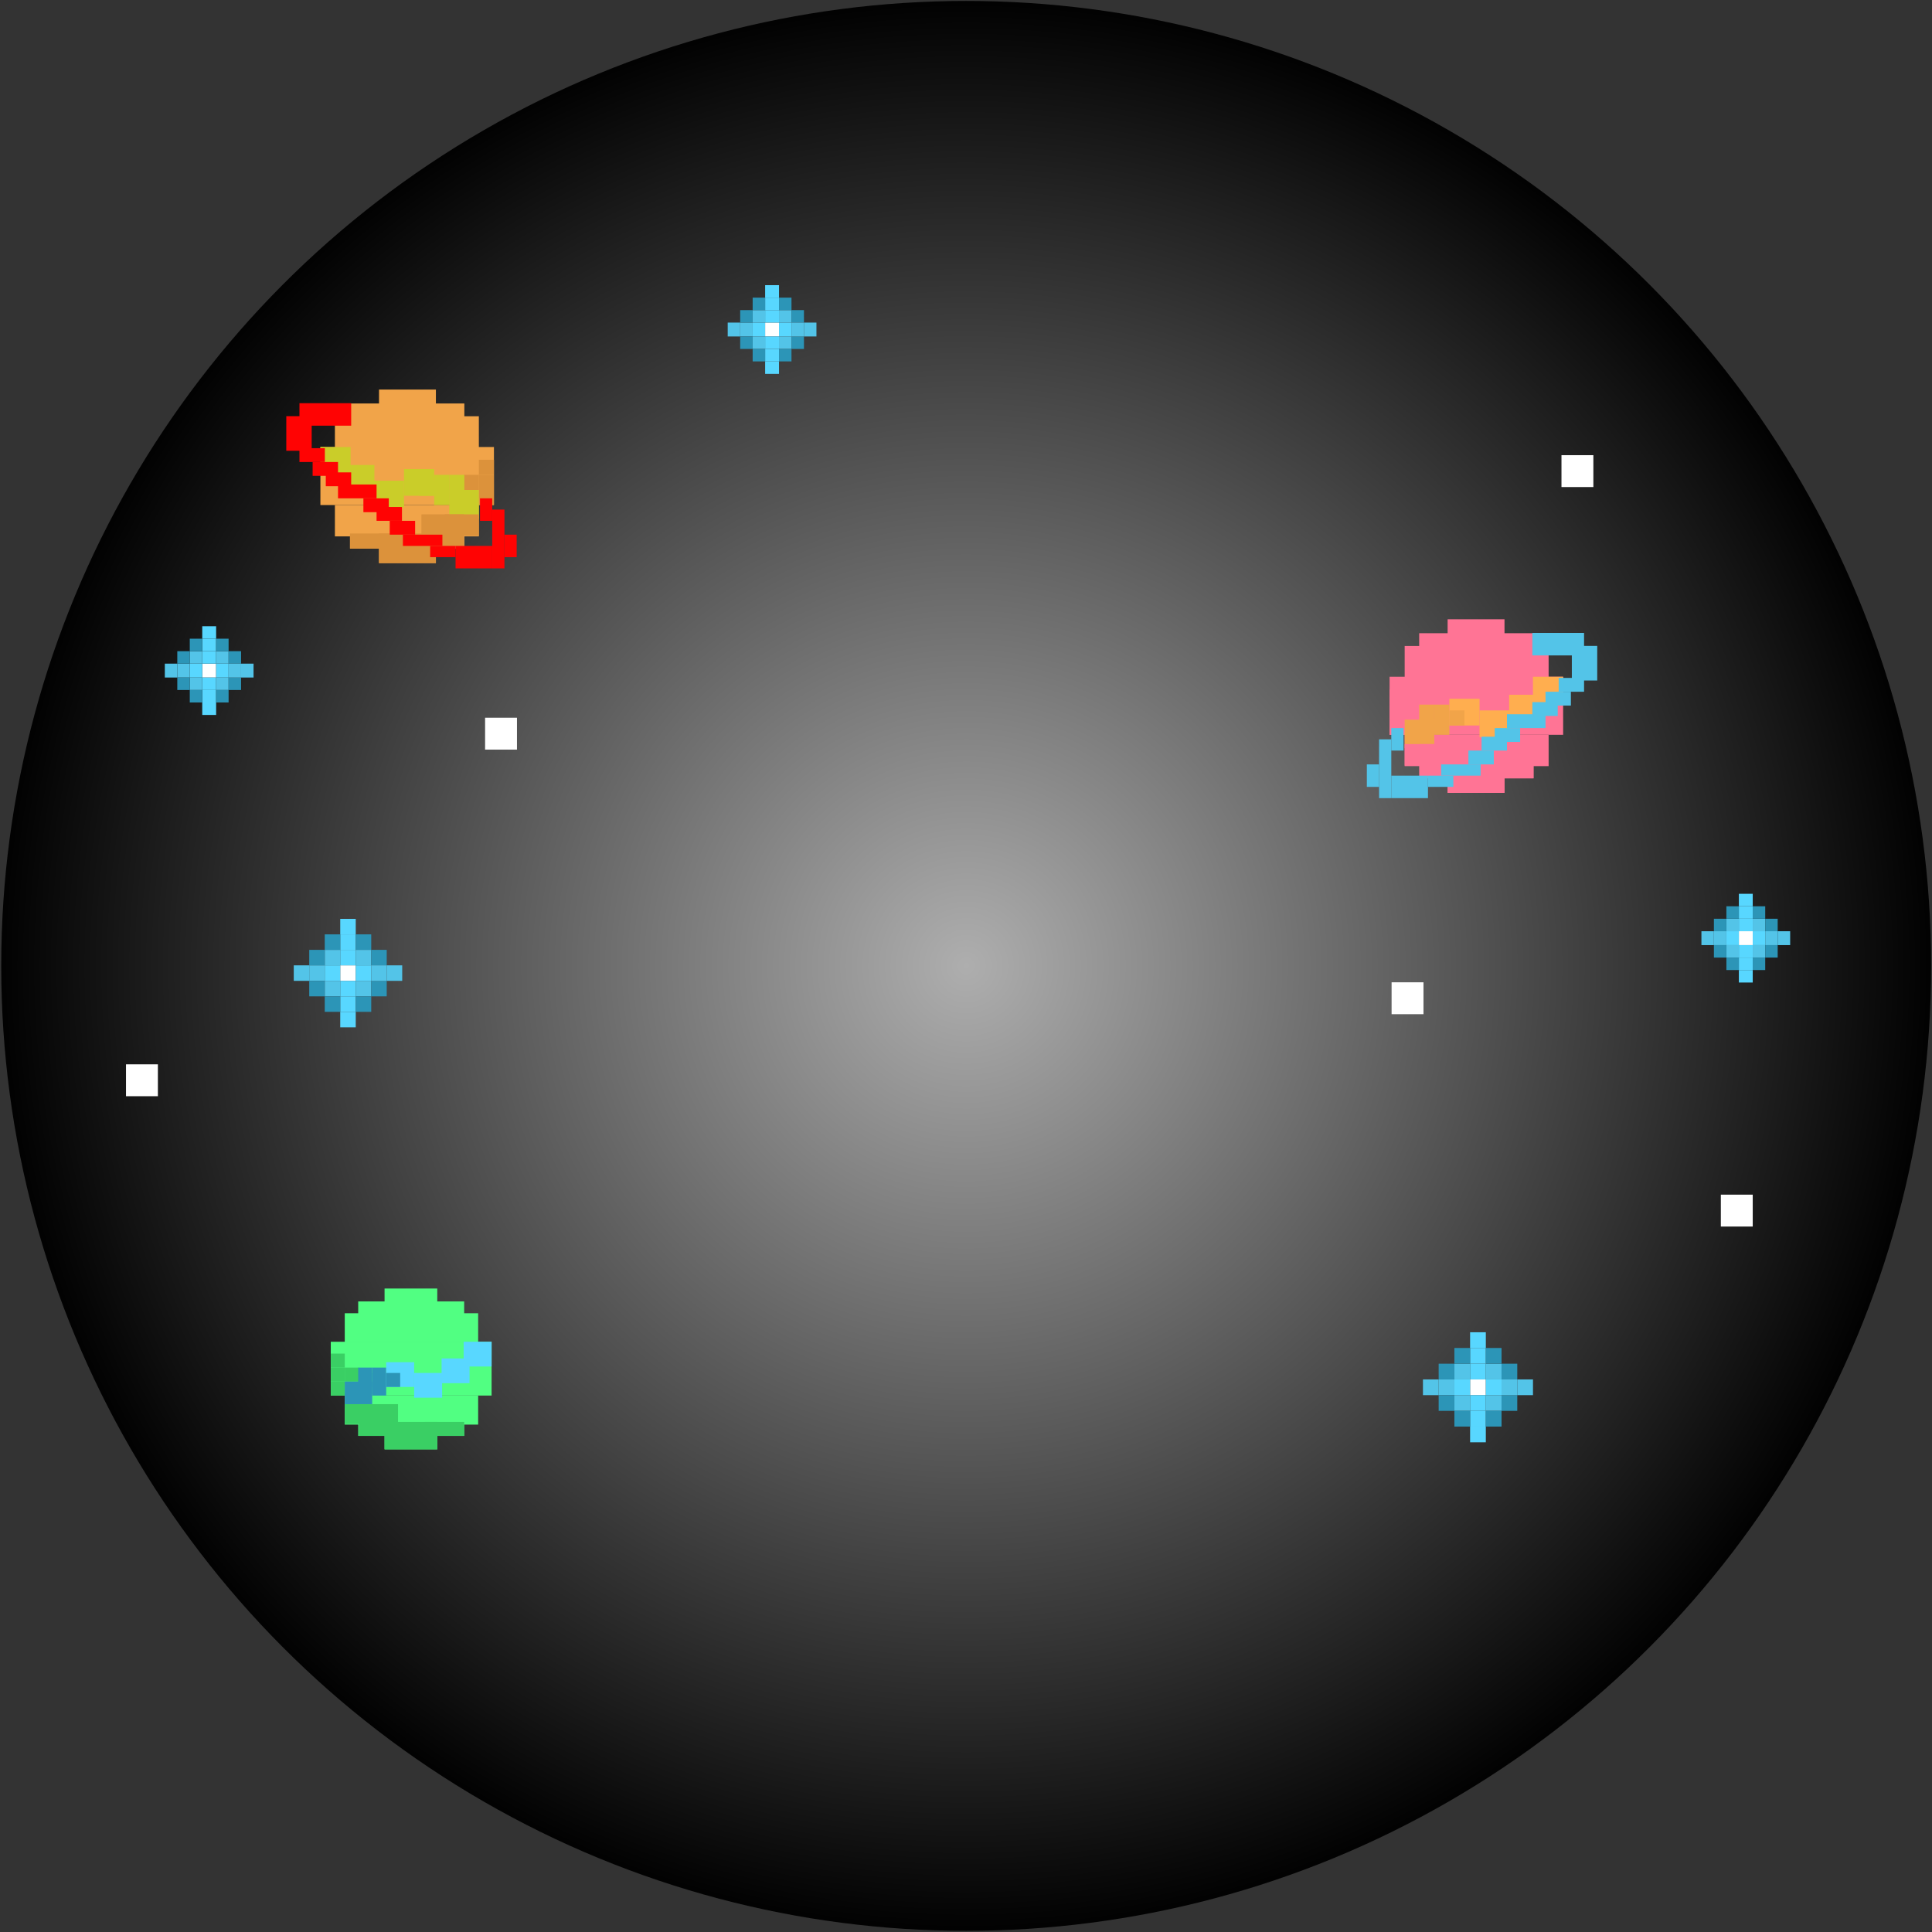 <svg width="1080" height="1080" viewBox="0 0 1080 1080" fill="none" xmlns="http://www.w3.org/2000/svg">
<rect x="0" y="0" width="1080" height="1080" fill="#333333" stroke="none"/>
<circle cx="540.097" cy="539.941" r="539.413" fill="url(#paint0_radial_772_23069)"/>
<rect x="821.798" y="771.104" width="8.787" height="8.787" fill="white"/>
<rect x="821.798" y="762.316" width="8.787" height="8.787" fill="#58D7FF"/>
<rect x="830.585" y="771.104" width="8.787" height="8.787" fill="#58D7FF"/>
<rect x="821.798" y="779.891" width="8.787" height="8.787" fill="#58D7FF"/>
<rect x="813.011" y="771.104" width="8.787" height="8.787" fill="#58D7FF"/>
<rect x="821.798" y="753.529" width="8.787" height="8.787" fill="#58D7FF"/>
<rect x="821.798" y="788.678" width="8.787" height="8.787" fill="#58D7FF"/>
<rect x="813.011" y="779.891" width="8.787" height="8.787" fill="#53C4E8"/>
<rect x="813.011" y="762.316" width="8.787" height="8.787" fill="#53C4E8"/>
<rect x="830.585" y="762.316" width="8.787" height="8.787" fill="#53C4E8"/>
<rect x="830.585" y="779.891" width="8.787" height="8.787" fill="#53C4E8"/>
<rect x="804.224" y="771.104" width="8.787" height="8.787" fill="#53C4E8"/>
<rect x="804.224" y="762.316" width="8.787" height="8.787" fill="#2C95B7"/>
<rect x="813.011" y="753.529" width="8.787" height="8.787" fill="#2C95B7"/>
<rect x="830.585" y="753.529" width="8.787" height="8.787" fill="#2C95B7"/>
<rect x="839.372" y="762.316" width="8.787" height="8.787" fill="#2C95B7"/>
<rect x="839.372" y="779.891" width="8.787" height="8.787" fill="#2C95B7"/>
<rect x="830.585" y="788.678" width="8.787" height="8.787" fill="#2C95B7"/>
<rect x="813.011" y="788.678" width="8.787" height="8.787" fill="#2C95B7"/>
<rect x="804.224" y="779.891" width="8.787" height="8.787" fill="#2C95B7"/>
<rect x="821.798" y="744.742" width="8.787" height="8.787" fill="#58D7FF"/>
<rect x="821.798" y="797.465" width="8.787" height="8.787" fill="#58D7FF"/>
<rect x="795.437" y="771.104" width="8.787" height="8.787" fill="#53C4E8"/>
<rect x="848.159" y="771.104" width="8.787" height="8.787" fill="#53C4E8"/>
<rect x="839.372" y="771.104" width="8.787" height="8.787" fill="#53C4E8"/>
<rect x="190.198" y="539.638" width="8.662" height="8.662" fill="white"/>
<rect x="190.198" y="530.976" width="8.662" height="8.662" fill="#58D7FF"/>
<rect x="198.86" y="539.638" width="8.662" height="8.662" fill="#58D7FF"/>
<rect x="190.198" y="548.3" width="8.662" height="8.662" fill="#58D7FF"/>
<rect x="181.537" y="539.638" width="8.662" height="8.662" fill="#58D7FF"/>
<rect x="190.198" y="522.314" width="8.662" height="8.662" fill="#58D7FF"/>
<rect x="190.198" y="556.961" width="8.662" height="8.662" fill="#58D7FF"/>
<rect x="181.537" y="548.3" width="8.662" height="8.662" fill="#53C4E8"/>
<rect x="181.537" y="530.976" width="8.662" height="8.662" fill="#53C4E8"/>
<rect x="198.86" y="530.976" width="8.662" height="8.662" fill="#53C4E8"/>
<rect x="198.86" y="548.3" width="8.662" height="8.662" fill="#53C4E8"/>
<rect x="172.875" y="539.638" width="8.662" height="8.662" fill="#53C4E8"/>
<rect x="172.875" y="530.976" width="8.662" height="8.662" fill="#2C95B7"/>
<rect x="181.537" y="522.314" width="8.662" height="8.662" fill="#2C95B7"/>
<rect x="198.86" y="522.314" width="8.662" height="8.662" fill="#2C95B7"/>
<rect x="207.521" y="530.976" width="8.662" height="8.662" fill="#2C95B7"/>
<rect x="207.521" y="548.3" width="8.662" height="8.662" fill="#2C95B7"/>
<rect x="198.86" y="556.961" width="8.662" height="8.662" fill="#2C95B7"/>
<rect x="181.537" y="556.961" width="8.662" height="8.662" fill="#2C95B7"/>
<rect x="172.875" y="548.3" width="8.662" height="8.662" fill="#2C95B7"/>
<rect x="190.198" y="513.653" width="8.662" height="8.662" fill="#58D7FF"/>
<rect x="190.198" y="565.623" width="8.662" height="8.662" fill="#58D7FF"/>
<rect x="164.213" y="539.638" width="8.662" height="8.662" fill="#53C4E8"/>
<rect x="216.183" y="539.638" width="8.662" height="8.662" fill="#53C4E8"/>
<rect x="207.521" y="539.638" width="8.662" height="8.662" fill="#53C4E8"/>
<rect x="427.719" y="180.332" width="7.75" height="7.75" fill="white"/>
<rect x="427.719" y="173.357" width="7.75" height="6.975" fill="#58D7FF"/>
<rect x="435.47" y="180.332" width="6.975" height="7.75" fill="#58D7FF"/>
<rect x="427.719" y="188.082" width="7.75" height="6.975" fill="#58D7FF"/>
<rect x="420.744" y="180.332" width="6.975" height="7.75" fill="#58D7FF"/>
<rect x="427.719" y="166.381" width="7.75" height="6.975" fill="#58D7FF"/>
<rect x="427.719" y="195.057" width="7.75" height="6.975" fill="#58D7FF"/>
<rect x="420.744" y="188.082" width="6.975" height="6.975" fill="#53C4E8"/>
<rect x="420.744" y="173.357" width="6.975" height="6.975" fill="#53C4E8"/>
<rect x="435.47" y="173.357" width="6.975" height="6.975" fill="#53C4E8"/>
<rect x="435.47" y="188.082" width="6.975" height="6.975" fill="#53C4E8"/>
<rect x="413.769" y="180.332" width="6.975" height="7.75" fill="#53C4E8"/>
<rect x="413.769" y="173.357" width="6.975" height="6.975" fill="#2C95B7"/>
<rect x="420.744" y="166.381" width="6.975" height="6.975" fill="#2C95B7"/>
<rect x="435.47" y="166.381" width="6.975" height="6.975" fill="#2C95B7"/>
<rect x="442.445" y="173.357" width="6.975" height="6.975" fill="#2C95B7"/>
<rect x="442.445" y="188.082" width="6.975" height="6.975" fill="#2C95B7"/>
<rect x="435.47" y="195.057" width="6.975" height="6.975" fill="#2C95B7"/>
<rect x="420.744" y="195.057" width="6.975" height="6.975" fill="#2C95B7"/>
<rect x="413.769" y="188.082" width="6.975" height="6.975" fill="#2C95B7"/>
<rect x="427.719" y="159.406" width="7.75" height="6.975" fill="#58D7FF"/>
<rect x="427.719" y="202.032" width="7.75" height="6.975" fill="#58D7FF"/>
<rect x="406.794" y="180.332" width="6.975" height="7.75" fill="#53C4E8"/>
<rect x="449.42" y="180.332" width="6.975" height="7.75" fill="#53C4E8"/>
<rect x="442.445" y="180.332" width="6.975" height="7.75" fill="#53C4E8"/>
<rect x="113.061" y="370.987" width="7.75" height="7.75" fill="white"/>
<rect x="113.061" y="364.011" width="7.75" height="6.975" fill="#58D7FF"/>
<rect x="120.812" y="370.987" width="6.975" height="7.75" fill="#58D7FF"/>
<rect x="113.061" y="378.737" width="7.75" height="6.975" fill="#58D7FF"/>
<rect x="106.086" y="370.987" width="6.975" height="7.75" fill="#58D7FF"/>
<rect x="113.061" y="357.036" width="7.75" height="6.975" fill="#58D7FF"/>
<rect x="113.061" y="385.712" width="7.75" height="6.975" fill="#58D7FF"/>
<rect x="106.086" y="378.737" width="6.975" height="6.975" fill="#53C4E8"/>
<rect x="106.086" y="364.011" width="6.975" height="6.975" fill="#53C4E8"/>
<rect x="120.812" y="364.011" width="6.975" height="6.975" fill="#53C4E8"/>
<rect x="120.812" y="378.737" width="6.975" height="6.975" fill="#53C4E8"/>
<rect x="99.111" y="370.987" width="6.975" height="7.75" fill="#53C4E8"/>
<rect x="99.111" y="364.011" width="6.975" height="6.975" fill="#2C95B7"/>
<rect x="106.086" y="357.036" width="6.975" height="6.975" fill="#2C95B7"/>
<rect x="120.812" y="357.036" width="6.975" height="6.975" fill="#2C95B7"/>
<rect x="127.787" y="364.011" width="6.975" height="6.975" fill="#2C95B7"/>
<rect x="127.787" y="378.737" width="6.975" height="6.975" fill="#2C95B7"/>
<rect x="120.812" y="385.712" width="6.975" height="6.975" fill="#2C95B7"/>
<rect x="106.086" y="385.712" width="6.975" height="6.975" fill="#2C95B7"/>
<rect x="99.111" y="378.737" width="6.975" height="6.975" fill="#2C95B7"/>
<rect x="113.061" y="350.061" width="7.75" height="6.975" fill="#58D7FF"/>
<rect x="113.061" y="392.687" width="7.75" height="6.975" fill="#58D7FF"/>
<rect x="92.136" y="370.987" width="6.975" height="7.75" fill="#53C4E8"/>
<rect x="134.762" y="370.987" width="6.975" height="7.75" fill="#53C4E8"/>
<rect x="127.787" y="370.987" width="6.975" height="7.75" fill="#53C4E8"/>
<rect x="972.037" y="520.565" width="7.75" height="7.75" fill="white"/>
<rect x="972.037" y="513.59" width="7.75" height="6.975" fill="#58D7FF"/>
<rect x="979.787" y="520.565" width="6.975" height="7.75" fill="#58D7FF"/>
<rect x="972.037" y="528.315" width="7.75" height="6.975" fill="#58D7FF"/>
<rect x="965.062" y="520.565" width="6.975" height="7.75" fill="#58D7FF"/>
<rect x="972.037" y="506.615" width="7.75" height="6.975" fill="#58D7FF"/>
<rect x="972.037" y="535.29" width="7.75" height="6.975" fill="#58D7FF"/>
<rect x="965.062" y="528.315" width="6.975" height="6.975" fill="#53C4E8"/>
<rect x="965.062" y="513.59" width="6.975" height="6.975" fill="#53C4E8"/>
<rect x="979.787" y="513.59" width="6.975" height="6.975" fill="#53C4E8"/>
<rect x="979.787" y="528.315" width="6.975" height="6.975" fill="#53C4E8"/>
<rect x="958.086" y="520.565" width="6.975" height="7.75" fill="#53C4E8"/>
<rect x="958.086" y="513.59" width="6.975" height="6.975" fill="#2C95B7"/>
<rect x="965.062" y="506.615" width="6.975" height="6.975" fill="#2C95B7"/>
<rect x="979.787" y="506.615" width="6.975" height="6.975" fill="#2C95B7"/>
<rect x="986.762" y="513.59" width="6.975" height="6.975" fill="#2C95B7"/>
<rect x="986.762" y="528.315" width="6.975" height="6.975" fill="#2C95B7"/>
<rect x="979.787" y="535.29" width="6.975" height="6.975" fill="#2C95B7"/>
<rect x="965.062" y="535.29" width="6.975" height="6.975" fill="#2C95B7"/>
<rect x="958.086" y="528.315" width="6.975" height="6.975" fill="#2C95B7"/>
<rect x="972.037" y="499.639" width="7.75" height="6.975" fill="#58D7FF"/>
<rect x="972.037" y="542.265" width="7.75" height="6.975" fill="#58D7FF"/>
<rect x="951.111" y="520.565" width="6.975" height="7.75" fill="#53C4E8"/>
<rect x="993.737" y="520.565" width="6.975" height="7.75" fill="#53C4E8"/>
<rect x="986.762" y="520.565" width="6.975" height="7.75" fill="#53C4E8"/>
<rect x="809.231" y="346.186" width="31.797" height="9.085" fill="#FF7495"/>
<rect width="31.797" height="9.085" transform="matrix(1 0 0 -1 809.231 443.197)" fill="#FF7495"/>
<rect x="793.333" y="353.973" width="63.917" height="10.383" fill="#FF7495"/>
<rect width="63.917" height="10.383" transform="matrix(1 0 0 -1 793.333 435.086)" fill="#FF7495"/>
<rect x="785.222" y="361.11" width="80.465" height="17.52" fill="#FF7495"/>
<rect width="80.465" height="17.52" transform="matrix(1 0 0 -1 785.222 428.272)" fill="#FF7495"/>
<rect x="776.786" y="378.307" width="97.012" height="32.445" fill="#FF7495"/>
<rect x="776.786" y="393.88" width="8.436" height="8.436" fill="#FF7495"/>
<rect x="785.222" y="393.88" width="8.436" height="8.436" fill="#FF7495"/>
<rect x="776.786" y="402.316" width="8.436" height="8.436" fill="#FF7495"/>
<rect x="785.222" y="402.316" width="8.436" height="8.436" fill="#F1A449"/>
<rect x="785.222" y="409.779" width="8.436" height="8.436" fill="#F1A449"/>
<rect x="801.769" y="397.125" width="8.436" height="8.436" fill="#F1A449"/>
<rect x="801.769" y="402.316" width="8.436" height="8.436" fill="#F1A449"/>
<rect x="801.769" y="393.88" width="8.436" height="8.436" fill="#F1A449"/>
<rect x="810.205" y="390.636" width="16.872" height="14.925" fill="#FFAE4F"/>
<rect x="827.076" y="397.125" width="16.872" height="14.925" fill="#FFAE4F"/>
<rect x="843.624" y="388.364" width="16.872" height="14.925" fill="#FFAE4F"/>
<rect x="856.926" y="378.306" width="16.872" height="14.925" fill="#FFAE4F"/>
<rect x="793.333" y="402.316" width="8.436" height="15.898" fill="#F1A449"/>
<rect x="793.333" y="393.88" width="8.436" height="15.898" fill="#F1A449"/>
<rect x="785.222" y="415.943" width="19.143" height="12.005" fill="#FF7495"/>
<rect x="793.657" y="415.943" width="23.685" height="19.143" fill="#FF7495"/>
<rect x="833.565" y="426.65" width="23.685" height="8.436" fill="#FF7495"/>
<rect x="809.231" y="426.65" width="31.797" height="16.547" fill="#FF7495"/>
<rect x="776.786" y="385.444" width="8.436" height="8.436" fill="#FF7495"/>
<rect x="810.205" y="397.125" width="8.436" height="8.436" fill="#F1A449"/>
<rect x="777.744" y="406.998" width="6.833" height="12.572" fill="#53C4E8"/>
<rect x="764.077" y="427.306" width="6.833" height="12.572" fill="#53C4E8"/>
<rect x="770.91" y="413.284" width="6.833" height="32.879" fill="#53C4E8"/>
<rect x="777.744" y="433.592" width="20.5" height="12.572" fill="#53C4E8"/>
<rect x="798.244" y="433.592" width="14.193" height="6.286" fill="#53C4E8"/>
<rect x="805.603" y="427.306" width="22.077" height="6.286" fill="#53C4E8"/>
<rect x="820.847" y="419.57" width="14.193" height="7.736" fill="#53C4E8"/>
<rect x="828.206" y="411.834" width="14.193" height="7.736" fill="#53C4E8"/>
<rect x="835.565" y="406.998" width="14.193" height="7.736" fill="#53C4E8"/>
<rect x="856.591" y="392.493" width="14.193" height="7.736" fill="#53C4E8"/>
<rect x="863.95" y="386.691" width="14.193" height="7.736" fill="#53C4E8"/>
<rect x="871.309" y="378.954" width="14.193" height="7.736" fill="#53C4E8"/>
<rect x="842.398" y="399.262" width="21.552" height="7.736" fill="#53C4E8"/>
<rect x="878.668" y="361.064" width="14.193" height="19.341" fill="#53C4E8"/>
<rect x="856.591" y="353.812" width="28.911" height="12.572" fill="#53C4E8"/>
<rect x="214.972" y="720.289" width="29.466" height="8.419" fill="#51FF82"/>
<rect width="29.466" height="8.419" transform="matrix(1 0 0 -1 214.972 810.191)" fill="#51FF82"/>
<rect x="200.239" y="727.505" width="59.233" height="9.622" fill="#51FF82"/>
<rect width="59.233" height="9.622" transform="matrix(1 0 0 -1 200.239 802.674)" fill="#51FF82"/>
<rect x="192.722" y="734.12" width="74.568" height="16.236" fill="#51FF82"/>
<rect width="74.568" height="16.236" transform="matrix(1 0 0 -1 192.722 796.36)" fill="#51FF82"/>
<rect x="184.904" y="750.056" width="89.902" height="30.068" fill="#51FF82"/>
<rect x="184.904" y="764.487" width="7.818" height="7.818" fill="#3ACF64"/>
<rect x="192.722" y="764.487" width="7.818" height="7.818" fill="#3ACF64"/>
<rect x="184.904" y="772.305" width="7.818" height="7.818" fill="#3ACF64"/>
<rect x="192.722" y="772.305" width="7.818" height="7.818" fill="#2C95B7"/>
<rect x="192.722" y="779.221" width="7.818" height="7.818" fill="#2C95B7"/>
<rect x="208.057" y="767.494" width="7.818" height="7.818" fill="#2C95B7"/>
<rect x="208.057" y="772.305" width="7.818" height="7.818" fill="#2C95B7"/>
<rect x="208.057" y="764.487" width="7.818" height="7.818" fill="#2C95B7"/>
<rect x="215.874" y="761.481" width="15.635" height="13.831" fill="#58D7FF"/>
<rect x="231.509" y="767.494" width="15.635" height="13.831" fill="#58D7FF"/>
<rect x="246.844" y="759.376" width="15.635" height="13.831" fill="#58D7FF"/>
<rect x="259.171" y="750.055" width="15.635" height="13.831" fill="#58D7FF"/>
<rect x="200.239" y="772.305" width="7.818" height="14.733" fill="#2C95B7"/>
<rect x="200.239" y="764.487" width="7.818" height="14.733" fill="#2C95B7"/>
<rect x="192.722" y="784.933" width="17.74" height="11.125" fill="#3ACF64"/>
<rect x="200.54" y="784.933" width="21.949" height="17.74" fill="#3ACF64"/>
<rect x="237.522" y="794.856" width="21.949" height="7.818" fill="#3ACF64"/>
<rect x="214.972" y="794.856" width="29.466" height="15.335" fill="#3ACF64"/>
<rect x="184.904" y="756.67" width="7.818" height="7.818" fill="#3ACF64"/>
<rect x="215.874" y="767.494" width="7.818" height="7.818" fill="#2C95B7"/>
<rect x="961.962" y="667.819" width="17.825" height="17.825" fill="white"/>
<rect x="777.911" y="549.111" width="17.825" height="17.825" fill="white"/>
<rect x="872.874" y="254.441" width="17.825" height="17.825" fill="white"/>
<rect x="271.166" y="401.212" width="17.825" height="17.825" fill="white"/>
<rect x="70.436" y="594.967" width="17.825" height="17.825" fill="white"/>
<rect width="31.797" height="9.085" transform="matrix(-1 0 0 1 243.672 217.76)" fill="#F1A449"/>
<rect x="243.672" y="314.772" width="31.797" height="9.085" transform="rotate(180 243.672 314.772)" fill="#F1A449"/>
<rect width="63.917" height="10.383" transform="matrix(-1 0 0 1 259.57 225.547)" fill="#F1A449"/>
<rect x="259.57" y="306.66" width="63.917" height="10.383" transform="rotate(180 259.57 306.66)" fill="#F1A449"/>
<rect width="80.465" height="17.52" transform="matrix(-1 0 0 1 267.682 232.685)" fill="#F1A449"/>
<rect x="267.682" y="299.847" width="80.465" height="17.52" transform="rotate(180 267.682 299.847)" fill="#F1A449"/>
<rect width="97.012" height="32.445" transform="matrix(-1 0 0 1 276.118 249.881)" fill="#F1A449"/>
<rect width="8.436" height="8.436" transform="matrix(-1 0 0 1 276.118 265.454)" fill="#DC923B"/>
<rect width="8.436" height="8.436" transform="matrix(-1 0 0 1 267.682 265.454)" fill="#DC923B"/>
<rect width="8.436" height="8.436" transform="matrix(-1 0 0 1 276.118 273.89)" fill="#DC923B"/>
<rect width="8.436" height="8.436" transform="matrix(-1 0 0 1 267.682 273.89)" fill="#CACD29"/>
<rect width="8.436" height="8.436" transform="matrix(-1 0 0 1 267.682 281.353)" fill="#CACD29"/>
<rect width="8.436" height="8.436" transform="matrix(-1 0 0 1 251.134 268.699)" fill="#CACD29"/>
<rect width="8.436" height="8.436" transform="matrix(-1 0 0 1 251.134 273.89)" fill="#CACD29"/>
<rect width="8.436" height="8.436" transform="matrix(-1 0 0 1 251.134 265.454)" fill="#CACD29"/>
<rect width="16.872" height="14.925" transform="matrix(-1 0 0 1 242.699 262.21)" fill="#CACD29"/>
<rect width="16.872" height="14.925" transform="matrix(-1 0 0 1 225.827 268.699)" fill="#CACD29"/>
<rect width="16.872" height="14.925" transform="matrix(-1 0 0 1 209.28 259.938)" fill="#CACD29"/>
<rect width="16.872" height="14.925" transform="matrix(-1 0 0 1 195.977 249.881)" fill="#CACD29"/>
<rect width="8.436" height="15.898" transform="matrix(-1 0 0 1 259.57 273.89)" fill="#CACD29"/>
<rect width="8.436" height="15.898" transform="matrix(-1 0 0 1 259.57 265.454)" fill="#CACD29"/>
<rect width="19.143" height="12.005" transform="matrix(-1 0 0 1 267.682 287.517)" fill="#DC923B"/>
<rect width="23.685" height="19.143" transform="matrix(-1 0 0 1 259.246 287.517)" fill="#DC923B"/>
<rect width="23.685" height="8.436" transform="matrix(-1 0 0 1 219.338 298.224)" fill="#DC923B"/>
<rect width="31.797" height="16.547" transform="matrix(-1 0 0 1 243.672 298.224)" fill="#DC923B"/>
<rect width="8.436" height="8.436" transform="matrix(-1 0 0 1 276.118 257.018)" fill="#DC923B"/>
<rect width="8.436" height="8.436" transform="matrix(-1 0 0 1 242.699 268.699)" fill="#CACD29"/>
<rect width="6.833" height="12.572" transform="matrix(-1 0 0 1 275.159 278.573)" fill="#FF0303"/>
<rect width="6.833" height="12.572" transform="matrix(-1 0 0 1 288.826 298.881)" fill="#FF0303"/>
<rect width="6.833" height="32.879" transform="matrix(-1 0 0 1 281.993 284.858)" fill="#FF0303"/>
<rect width="20.5" height="12.572" transform="matrix(-1 0 0 1 275.159 305.166)" fill="#FF0303"/>
<rect width="14.193" height="6.286" transform="matrix(-1 0 0 1 254.659 305.166)" fill="#FF0303"/>
<rect width="22.077" height="6.286" transform="matrix(-1 0 0 1 247.3 298.881)" fill="#FF0303"/>
<rect width="14.193" height="7.736" transform="matrix(-1 0 0 1 232.056 291.144)" fill="#FF0303"/>
<rect width="14.193" height="7.736" transform="matrix(-1 0 0 1 224.697 283.408)" fill="#FF0303"/>
<rect width="14.193" height="7.736" transform="matrix(-1 0 0 1 217.338 278.573)" fill="#FF0303"/>
<rect width="14.193" height="7.736" transform="matrix(-1 0 0 1 196.312 264.067)" fill="#FF0303"/>
<rect width="14.193" height="7.736" transform="matrix(-1 0 0 1 188.953 258.265)" fill="#FF0303"/>
<rect width="14.193" height="7.736" transform="matrix(-1 0 0 1 181.594 250.529)" fill="#FF0303"/>
<rect width="21.552" height="7.736" transform="matrix(-1 0 0 1 210.504 270.836)" fill="#FF0303"/>
<rect width="14.193" height="19.341" transform="matrix(-1 0 0 1 174.234 232.638)" fill="#FF0303"/>
<rect width="28.911" height="12.572" transform="matrix(-1 0 0 1 196.312 225.386)" fill="#FF0303"/>
<defs>
<radialGradient id="paint0_radial_772_23069" cx="0" cy="0" r="1" gradientUnits="userSpaceOnUse" gradientTransform="translate(540.097 539.941) rotate(90) scale(539.413)">
<stop stop-color="#AEAEAE"/>
<stop offset="1"/>
</radialGradient>
</defs>
</svg>
